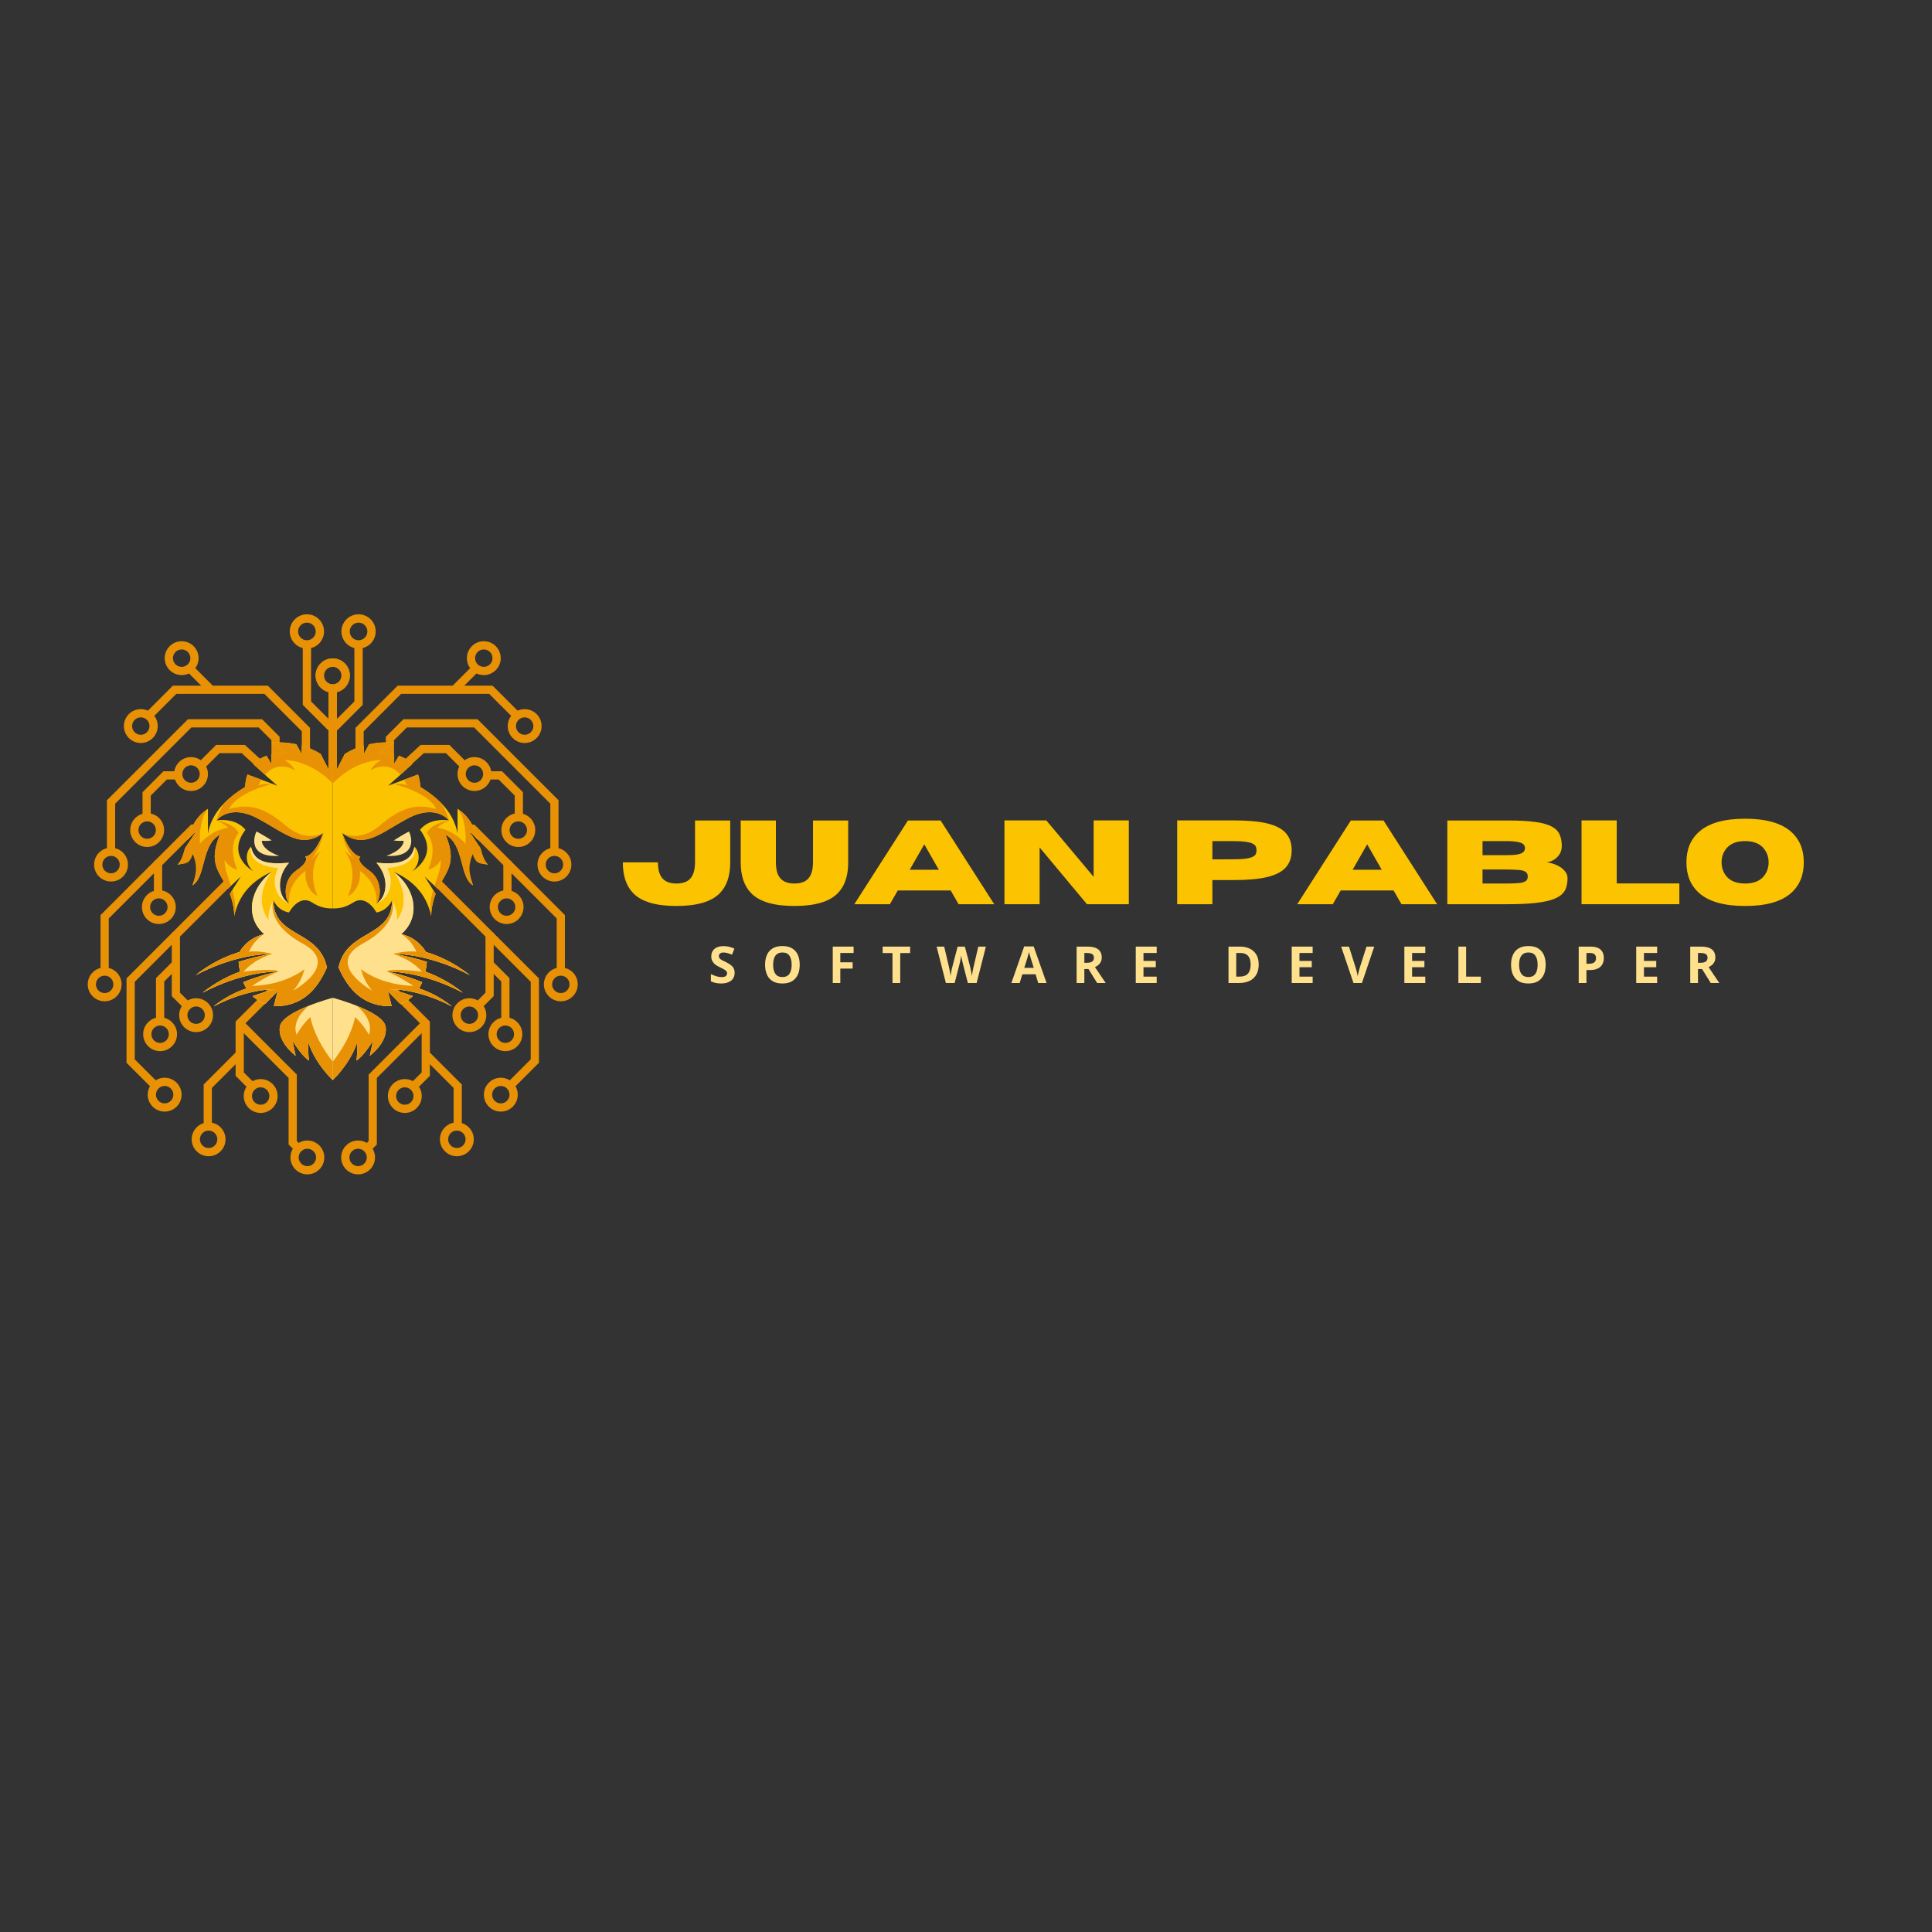 <svg xmlns="http://www.w3.org/2000/svg" xmlns:xlink="http://www.w3.org/1999/xlink" width="500" zoomAndPan="magnify" viewBox="0 0 375 375" height="500" preserveAspectRatio="xMidYMid meet" version="1.0"><rect x="0" y="0" width="375" height="375" fill="#333333" stroke="none"/><defs><g/><clipPath id="6b71d735ec"><path d="M 105 187 L 112.332 187 L 112.332 195 L 105 195 Z M 105 187 " clip-rule="nonzero"/></clipPath></defs><path fill="#e89105" d="M 60.172 147.172 L 58.578 147.172 L 58.578 141.945 L 51.316 134.68 L 34.219 134.68 L 29.113 139.785 L 27.988 138.656 L 33.555 133.086 L 51.977 133.086 L 60.172 141.281 Z M 60.172 147.172 " fill-opacity="1" fill-rule="nonzero"/><path fill="#e89105" d="M 22.352 165.43 L 20.754 165.43 L 20.754 155.328 L 20.988 155.094 L 36.484 139.602 L 50.867 139.602 L 54.281 143.016 L 54.281 149.039 L 52.688 149.039 L 52.688 143.676 L 50.207 141.199 L 37.145 141.199 L 22.352 155.992 Z M 22.352 165.43 " fill-opacity="1" fill-rule="nonzero"/><path fill="#e89105" d="M 52.242 151.09 L 46.918 146.191 L 42.605 146.191 L 39.566 149.227 L 38.438 148.098 L 41.941 144.594 L 47.539 144.594 L 53.32 149.914 Z M 52.242 151.09 " fill-opacity="1" fill-rule="nonzero"/><path fill="#e89105" d="M 31.473 173.574 L 29.875 173.574 L 29.875 167.258 L 37.086 160.047 L 38.91 160.047 L 38.91 161.645 L 37.746 161.645 L 31.473 167.918 Z M 31.473 173.574 " fill-opacity="1" fill-rule="nonzero"/><path fill="#e89105" d="M 29.262 158.625 L 27.664 158.625 L 27.664 153.766 L 31.723 149.703 L 34.598 149.703 L 34.598 151.301 L 32.387 151.301 L 29.262 154.426 Z M 29.262 158.625 " fill-opacity="1" fill-rule="nonzero"/><path fill="#e89105" d="M 21.109 188.859 L 19.516 188.859 L 19.516 177.617 L 30.109 167.02 L 31.238 168.148 L 21.109 178.277 Z M 21.109 188.859 " fill-opacity="1" fill-rule="nonzero"/><path fill="#e89105" d="M 36.34 196.344 L 33.34 193.348 L 33.34 181.129 L 47.055 167.414 L 48.184 168.543 L 34.934 181.793 L 34.934 192.684 L 37.469 195.219 Z M 36.34 196.344 " fill-opacity="1" fill-rule="nonzero"/><path fill="#e89105" d="M 29.719 211.445 L 24.559 206.285 L 24.559 189.91 L 33.574 180.895 L 34.699 182.023 L 26.156 190.57 L 26.156 205.625 L 30.848 210.316 Z M 29.719 211.445 " fill-opacity="1" fill-rule="nonzero"/><path fill="#e89105" d="M 48.555 211.645 L 45.727 208.816 L 45.727 198.281 L 55.301 188.707 L 56.43 189.836 L 47.324 198.945 L 47.324 208.156 L 49.684 210.516 Z M 48.555 211.645 " fill-opacity="1" fill-rule="nonzero"/><path fill="#e89105" d="M 41.125 219.324 L 39.531 219.324 L 39.531 210.504 L 45.961 204.074 L 47.09 205.203 L 41.125 211.168 Z M 41.125 219.324 " fill-opacity="1" fill-rule="nonzero"/><path fill="#e89105" d="M 57.902 223.699 L 57.57 223.699 L 56.016 222.141 L 56.016 209.234 L 45.961 199.176 L 47.09 198.051 L 57.613 208.574 L 57.613 221.48 L 58.469 222.336 L 57.902 222.902 Z M 57.902 223.699 " fill-opacity="1" fill-rule="nonzero"/><path fill="#e89105" d="M 59.66 227.945 C 57.848 227.945 56.375 226.473 56.375 224.66 C 56.375 222.848 57.848 221.371 59.66 221.371 C 61.473 221.371 62.949 222.848 62.949 224.66 C 62.949 226.473 61.473 227.945 59.66 227.945 Z M 59.66 222.969 C 58.73 222.969 57.973 223.727 57.973 224.66 C 57.973 225.59 58.73 226.348 59.66 226.348 C 60.594 226.348 61.352 225.59 61.352 224.66 C 61.352 223.727 60.594 222.969 59.66 222.969 Z M 59.66 222.969 " fill-opacity="1" fill-rule="nonzero"/><path fill="#e89105" d="M 50.594 216.023 C 48.781 216.023 47.309 214.551 47.309 212.738 C 47.309 210.926 48.781 209.449 50.594 209.449 C 52.406 209.449 53.883 210.926 53.883 212.738 C 53.883 214.551 52.406 216.023 50.594 216.023 Z M 50.594 211.047 C 49.664 211.047 48.906 211.805 48.906 212.738 C 48.906 213.668 49.664 214.426 50.594 214.426 C 51.527 214.426 52.285 213.668 52.285 212.738 C 52.285 211.805 51.527 211.047 50.594 211.047 Z M 50.594 211.047 " fill-opacity="1" fill-rule="nonzero"/><path fill="#e89105" d="M 31.961 215.762 C 30.148 215.762 28.672 214.289 28.672 212.477 C 28.672 210.66 30.148 209.188 31.961 209.188 C 33.773 209.188 35.246 210.66 35.246 212.477 C 35.246 214.289 33.773 215.762 31.961 215.762 Z M 31.961 210.785 C 31.027 210.785 30.27 211.543 30.27 212.477 C 30.27 213.406 31.027 214.164 31.961 214.164 C 32.891 214.164 33.648 213.406 33.648 212.477 C 33.648 211.543 32.891 210.785 31.961 210.785 Z M 31.961 210.785 " fill-opacity="1" fill-rule="nonzero"/><path fill="#e89105" d="M 38.062 200.332 C 36.25 200.332 34.777 198.855 34.777 197.043 C 34.777 195.23 36.25 193.758 38.062 193.758 C 39.875 193.758 41.352 195.23 41.352 197.043 C 41.352 198.855 39.875 200.332 38.062 200.332 Z M 38.062 195.355 C 37.133 195.355 36.375 196.113 36.375 197.043 C 36.375 197.977 37.133 198.734 38.062 198.734 C 38.996 198.734 39.754 197.977 39.754 197.043 C 39.754 196.113 38.996 195.355 38.062 195.355 Z M 38.062 195.355 " fill-opacity="1" fill-rule="nonzero"/><path fill="#e89105" d="M 31.074 204.027 C 29.262 204.027 27.789 202.551 27.789 200.738 C 27.789 198.926 29.262 197.453 31.074 197.453 C 32.887 197.453 34.363 198.926 34.363 200.738 C 34.363 202.551 32.887 204.027 31.074 204.027 Z M 31.074 199.051 C 30.145 199.051 29.387 199.809 29.387 200.738 C 29.387 201.672 30.145 202.43 31.074 202.43 C 32.008 202.43 32.766 201.672 32.766 200.738 C 32.766 199.809 32.008 199.051 31.074 199.051 Z M 31.074 199.051 " fill-opacity="1" fill-rule="nonzero"/><path fill="#e89105" d="M 30.832 179.352 C 29.02 179.352 27.547 177.875 27.547 176.062 C 27.547 174.25 29.02 172.777 30.832 172.777 C 32.645 172.777 34.121 174.25 34.121 176.062 C 34.121 177.875 32.645 179.352 30.832 179.352 Z M 30.832 174.371 C 29.898 174.371 29.141 175.133 29.141 176.062 C 29.141 176.996 29.898 177.754 30.832 177.754 C 31.766 177.754 32.523 176.996 32.523 176.062 C 32.523 175.133 31.766 174.371 30.832 174.371 Z M 30.832 174.371 " fill-opacity="1" fill-rule="nonzero"/><path fill="#e89105" d="M 21.551 171.105 C 19.738 171.105 18.266 169.633 18.266 167.82 C 18.266 166.008 19.738 164.531 21.551 164.531 C 23.367 164.531 24.84 166.008 24.84 167.82 C 24.84 169.633 23.367 171.105 21.551 171.105 Z M 21.551 166.129 C 20.621 166.129 19.863 166.887 19.863 167.82 C 19.863 168.75 20.621 169.508 21.551 169.508 C 22.484 169.508 23.242 168.75 23.242 167.82 C 23.246 166.887 22.484 166.129 21.551 166.129 Z M 21.551 166.129 " fill-opacity="1" fill-rule="nonzero"/><path fill="#e89105" d="M 28.566 164.402 C 26.754 164.402 25.277 162.93 25.277 161.113 C 25.277 159.301 26.754 157.828 28.566 157.828 C 30.379 157.828 31.852 159.301 31.852 161.113 C 31.852 162.93 30.379 164.402 28.566 164.402 Z M 28.566 159.426 C 27.633 159.426 26.875 160.184 26.875 161.113 C 26.875 162.047 27.633 162.805 28.566 162.805 C 29.496 162.805 30.258 162.047 30.258 161.113 C 30.258 160.184 29.496 159.426 28.566 159.426 Z M 28.566 159.426 " fill-opacity="1" fill-rule="nonzero"/><path fill="#e89105" d="M 37.074 153.527 C 35.262 153.527 33.789 152.055 33.789 150.242 C 33.789 148.43 35.262 146.953 37.074 146.953 C 38.887 146.953 40.363 148.43 40.363 150.242 C 40.363 152.055 38.887 153.527 37.074 153.527 Z M 37.074 148.551 C 36.145 148.551 35.387 149.309 35.387 150.242 C 35.387 151.172 36.145 151.934 37.074 151.934 C 38.008 151.934 38.766 151.172 38.766 150.242 C 38.766 149.309 38.008 148.551 37.074 148.551 Z M 37.074 148.551 " fill-opacity="1" fill-rule="nonzero"/><path fill="#e89105" d="M 27.332 144.215 C 25.52 144.215 24.043 142.742 24.043 140.93 C 24.043 139.117 25.52 137.641 27.332 137.641 C 29.145 137.641 30.617 139.117 30.617 140.93 C 30.617 142.742 29.141 144.215 27.332 144.215 Z M 27.332 139.238 C 26.398 139.238 25.641 139.996 25.641 140.93 C 25.641 141.859 26.398 142.621 27.332 142.621 C 28.262 142.621 29.02 141.859 29.02 140.93 C 29.02 139.996 28.262 139.238 27.332 139.238 Z M 27.332 139.238 " fill-opacity="1" fill-rule="nonzero"/><path fill="#e89105" d="M 20.312 194.352 C 18.5 194.352 17.027 192.875 17.027 191.062 C 17.027 189.25 18.5 187.777 20.312 187.777 C 22.125 187.777 23.602 189.25 23.602 191.062 C 23.602 192.875 22.125 194.352 20.312 194.352 Z M 20.312 189.375 C 19.383 189.375 18.621 190.133 18.621 191.062 C 18.621 191.996 19.383 192.754 20.312 192.754 C 21.246 192.754 22.004 191.996 22.004 191.062 C 22.004 190.133 21.246 189.375 20.312 189.375 Z M 20.312 189.375 " fill-opacity="1" fill-rule="nonzero"/><path fill="#e89105" d="M 40.492 224.426 C 38.68 224.426 37.203 222.953 37.203 221.141 C 37.203 219.328 38.68 217.852 40.492 217.852 C 42.305 217.852 43.777 219.328 43.777 221.141 C 43.777 222.953 42.305 224.426 40.492 224.426 Z M 40.492 219.449 C 39.559 219.449 38.801 220.207 38.801 221.141 C 38.801 222.07 39.559 222.832 40.492 222.832 C 41.426 222.832 42.184 222.07 42.184 221.141 C 42.184 220.207 41.426 219.449 40.492 219.449 Z M 40.492 219.449 " fill-opacity="1" fill-rule="nonzero"/><path fill="#e89105" d="M 53.336 146.711 L 53.484 144.141 L 57.945 145.754 L 54.758 146.996 Z M 53.336 146.711 " fill-opacity="1" fill-rule="nonzero"/><path fill="#e89105" d="M 31.875 198.957 L 30.277 198.957 L 30.277 189.852 L 33.691 186.438 L 34.816 187.566 L 31.875 190.512 Z M 31.875 198.957 " fill-opacity="1" fill-rule="nonzero"/><path fill="#e89105" d="M 63.781 133.523 L 65.395 133.523 L 65.395 148.25 L 63.781 148.25 Z M 63.781 133.523 " fill-opacity="1" fill-rule="nonzero"/><path fill="#e89105" d="M 64.227 142.277 L 58.766 136.816 L 58.766 124.695 L 60.379 124.695 L 60.379 136.148 L 65.367 141.133 Z M 64.227 142.277 " fill-opacity="1" fill-rule="nonzero"/><path fill="#e89105" d="M 59.574 125.891 C 57.738 125.891 56.246 124.398 56.246 122.562 C 56.246 120.727 57.738 119.234 59.574 119.234 C 61.406 119.234 62.898 120.727 62.898 122.562 C 62.898 124.395 61.406 125.891 59.574 125.891 Z M 59.574 120.852 C 58.629 120.852 57.863 121.621 57.863 122.562 C 57.863 123.508 58.629 124.273 59.574 124.273 C 60.516 124.273 61.285 123.508 61.285 122.562 C 61.285 121.621 60.516 120.852 59.574 120.852 Z M 59.574 120.852 " fill-opacity="1" fill-rule="nonzero"/><path fill="#e89105" d="M 64.59 134.445 C 62.754 134.445 61.262 132.953 61.262 131.121 C 61.262 129.285 62.754 127.793 64.59 127.793 C 66.422 127.793 67.914 129.285 67.914 131.121 C 67.914 132.953 66.422 134.445 64.59 134.445 Z M 64.59 129.41 C 63.645 129.41 62.879 130.176 62.879 131.121 C 62.879 132.062 63.645 132.832 64.59 132.832 C 65.531 132.832 66.297 132.062 66.297 131.121 C 66.297 130.176 65.531 129.41 64.59 129.41 Z M 64.59 129.41 " fill-opacity="1" fill-rule="nonzero"/><path fill="#fcc300" d="M 62.742 161.707 C 60.961 166.383 59.203 166.25 59.203 166.25 C 59.203 166.25 60.305 167.043 57.555 168.934 C 54.805 170.824 55.246 174.344 56.105 175.398 C 53.949 174.078 53.555 170.254 56.105 167.461 C 52.344 167.77 49.398 167.594 48.715 164.363 C 47.703 165.219 47.418 167.613 49.133 169.09 C 49.012 169.02 43.836 166.086 47.641 161.062 C 45.922 158.973 43.164 159.102 42.301 159.199 L 42.266 159.203 C 42.164 159.219 42.094 159.227 42.059 159.234 L 42.043 159.238 L 42.031 159.238 C 42.031 159.238 42.031 159.238 42.035 159.238 C 42.105 159.145 44.617 155.984 49.992 158.844 C 55.445 161.746 58.324 164.867 62.742 161.703 C 62.746 161.703 62.742 161.703 62.742 161.707 Z M 63.77 147.461 L 63.77 149.34 L 62.238 146.348 C 61.102 145.629 59.879 145.09 58.574 144.719 L 58.574 146.387 L 57.523 144.461 C 56.004 144.141 54.383 144.027 52.672 144.102 L 55.605 146.141 C 54.516 146.133 53.531 146.227 52.656 146.43 L 52.656 148.25 L 51.727 146.691 C 50.934 146.969 50.25 147.355 49.68 147.848 C 49.504 148 49.34 148.16 49.184 148.332 L 51.449 150.371 L 53.82 152.504 L 50.742 151.348 L 48.027 150.332 C 47.773 151.043 47.621 151.852 47.566 152.758 C 46.016 153.695 44.668 154.723 43.559 155.848 C 41.879 157.562 40.762 159.516 40.359 161.773 L 40.359 156.992 C 38.543 158.164 37.562 159.73 36.926 161.336 C 36.699 161.906 36.512 162.48 36.352 163.043 L 38.227 161.16 L 35.926 164.605 C 35.559 165.957 35.195 167.121 34.457 167.824 C 35.773 167.648 36.738 166.926 37.43 165.777 C 37.664 165.387 37.867 164.941 38.043 164.453 C 38.797 166.434 38.344 168.836 37.512 171.363 C 37.488 171.438 37.465 171.516 37.438 171.594 C 37.41 171.672 37.383 171.758 37.355 171.844 C 40 170.297 39.031 163.984 42.676 162.031 C 40.355 167.609 42.582 169.156 44.188 172.52 L 44.824 171.93 L 46.738 170.148 L 45.082 172.75 L 44.609 173.496 C 45.055 174.648 45.395 176.023 45.484 177.789 C 46.332 173.742 48.848 170.953 52.758 169.215 C 48.539 172.359 47.387 177.953 51.27 181.312 C 49.316 181.789 47.676 182.863 46.473 184.793 C 43.898 185.57 40.941 186.922 37.98 189.266 C 45.047 185.57 50.742 185.156 52.812 185.145 C 52.848 185.145 52.883 185.145 52.914 185.141 C 50.422 185.504 48.121 186.125 46.312 186.707 C 46.375 187.391 46.469 188.02 46.598 188.605 C 44.324 189.422 41.824 190.695 39.32 192.68 C 46.387 188.984 52.086 188.566 54.152 188.555 C 54.152 188.555 54.141 188.559 54.113 188.562 C 53.957 188.594 53.367 188.711 52.504 188.926 C 52.441 188.941 52.379 188.957 52.312 188.973 C 52.152 189.016 51.98 189.062 51.801 189.109 C 51.734 189.125 51.664 189.145 51.594 189.168 C 50.797 189.387 49.855 189.672 48.855 190.023 C 48.66 190.098 48.461 190.168 48.258 190.242 C 47.918 190.367 47.574 190.504 47.223 190.648 C 47.41 191.086 47.617 191.492 47.852 191.863 C 45.875 192.512 43.652 193.586 41.434 195.344 C 47.004 192.43 51.527 192.027 53.32 192 C 53.359 192 53.391 191.996 53.43 191.992 C 53.43 191.992 51.191 192.555 49.047 193.344 C 49.738 194.004 50.531 194.508 51.406 194.895 L 53.906 192.355 L 53.141 195.305 C 58.426 195.391 61.461 192.324 63.441 187.785 C 61.902 180.367 53.055 182.086 53.051 174.738 C 53.082 174.805 53.891 176.719 56.082 177.113 C 57.293 175.117 58.906 174.098 60.559 175.156 C 62.207 176.211 63.348 176.328 64.582 176.328 L 64.582 152.094 C 64.582 149.73 64.582 148.195 64.582 148.195 C 64.32 147.938 64.047 147.691 63.77 147.461 Z M 63.77 147.461 " fill-opacity="1" fill-rule="nonzero"/><path fill="#ffe18d" d="M 54.191 166.121 C 51.52 166.301 50.238 165.578 49.695 164.629 C 49.043 163.492 49.449 162.027 49.797 161.391 C 50.875 161.941 52.742 163.129 52.742 163.129 C 51.93 163.285 50.832 163.195 50.832 163.195 C 50.832 163.195 50.676 164.234 52.418 165.301 C 52.871 165.578 53.449 165.859 54.191 166.121 Z M 54.191 166.121 " fill-opacity="1" fill-rule="nonzero"/><path fill="#ffe18d" d="M 64.586 193.668 L 64.586 209.645 C 64.586 209.645 61.344 206.695 59.883 202.461 C 59.672 203.117 59.973 205.859 59.973 205.859 C 59.973 205.859 58.719 205.176 56.781 202.043 L 57.395 204.938 C 57.395 204.938 53.859 202.344 54.309 199.305 C 54.539 197.727 57.293 196.27 59.891 195.234 C 62.305 194.266 64.586 193.668 64.586 193.668 Z M 64.586 193.668 " fill-opacity="1" fill-rule="nonzero"/><path fill="#ffffff" d="M 42.059 159.234 C 42.094 159.227 42.164 159.215 42.27 159.203 Z M 42.059 159.234 " fill-opacity="1" fill-rule="nonzero"/><path fill="#e89105" d="M 62.734 161.707 C 58.32 164.863 55.441 161.742 49.992 158.84 C 44.617 155.98 42.105 159.141 42.035 159.234 C 42.051 159.16 42.508 157.426 43.559 155.848 C 44.668 154.723 46.02 153.695 47.566 152.758 C 47.625 151.852 47.777 151.043 48.027 150.332 L 50.742 151.348 C 50.535 151.684 50.336 152.059 50.145 152.48 C 51.336 151.91 52.574 152.215 52.574 152.215 C 52.574 152.215 45.953 153.805 44.5 157.027 C 48.781 155.789 51.734 157.07 55.574 160.336 C 59.285 163.492 62.523 161.82 62.734 161.707 Z M 62.734 161.707 " fill-opacity="1" fill-rule="nonzero"/><path fill="#e89105" d="M 64.586 148.195 C 64.586 148.195 64.586 149.73 64.586 152.094 C 63.543 150.965 60.152 147.75 55.176 147.496 C 56.809 148.422 57.25 149.527 57.25 149.527 C 57.25 149.527 54.352 147.555 51.82 149.98 C 51.695 150.098 51.574 150.227 51.453 150.367 L 49.188 148.332 C 49.34 148.16 49.508 147.996 49.684 147.848 C 50.254 147.352 50.938 146.969 51.73 146.691 L 52.66 148.25 L 52.66 146.426 C 53.535 146.227 54.52 146.129 55.609 146.137 L 52.676 144.102 C 54.387 144.023 56.004 144.137 57.527 144.461 L 58.574 146.387 L 58.574 144.719 C 59.879 145.09 61.105 145.629 62.242 146.344 L 63.773 149.336 L 63.773 147.457 C 64.047 147.691 64.32 147.938 64.586 148.195 Z M 64.586 148.195 " fill-opacity="1" fill-rule="nonzero"/><path fill="#e89105" d="M 43.598 166.895 C 43.543 168.512 44.234 170.152 44.824 171.93 L 44.188 172.52 C 42.582 169.156 40.355 167.609 42.68 162.027 C 39.031 163.984 40 170.293 37.355 171.844 C 37.383 171.758 37.414 171.672 37.441 171.59 C 37.465 171.512 37.488 171.438 37.516 171.363 C 38.273 168.984 38.184 167.754 37.43 165.777 C 36.746 167.695 36.227 167.59 34.457 167.82 C 35.195 167.121 35.559 165.953 35.926 164.605 L 38.23 161.16 L 36.352 163.043 C 36.516 162.48 36.699 161.902 36.93 161.332 C 37.566 159.73 38.547 158.16 40.359 156.992 C 39.484 157.961 39.086 159.484 38.91 160.844 C 38.711 162.418 38.809 163.77 38.809 163.77 C 38.809 163.77 40.988 161.094 44.277 160.672 C 43.578 159.875 42.113 159.266 42.039 159.234 C 42.203 159.262 45.367 159.777 46.305 161.656 C 43.961 164.602 46.07 168.77 46.07 168.77 C 46.07 168.77 44.586 168.645 43.598 166.895 Z M 43.598 166.895 " fill-opacity="1" fill-rule="nonzero"/><path fill="#e89105" d="M 45.086 172.75 C 45.547 174.293 45.848 175.945 45.488 177.789 C 45.398 176.02 45.059 174.648 44.613 173.496 Z M 45.086 172.75 " fill-opacity="1" fill-rule="nonzero"/><path fill="#ffe18d" d="M 63.445 187.781 C 61.465 192.32 58.43 195.387 53.145 195.301 L 53.91 192.352 L 51.41 194.891 C 50.535 194.504 49.742 194 49.051 193.34 C 51.195 192.555 53.434 191.992 53.434 191.992 C 53.398 191.992 53.363 191.996 53.324 191.996 C 51.531 192.027 47.008 192.43 41.438 195.344 C 43.656 193.582 45.879 192.508 47.855 191.859 C 47.625 191.488 47.414 191.082 47.227 190.645 C 47.578 190.5 47.922 190.363 48.262 190.238 C 48.465 190.164 48.664 190.094 48.859 190.023 C 49.863 189.668 50.801 189.383 51.598 189.164 C 51.668 189.145 51.738 189.125 51.805 189.105 C 51.984 189.059 52.156 189.012 52.316 188.973 C 52.383 188.953 52.449 188.938 52.508 188.922 C 53.371 188.707 53.961 188.59 54.117 188.562 C 54.129 188.559 54.141 188.559 54.145 188.559 C 54.148 188.559 54.152 188.555 54.156 188.555 C 52.09 188.566 46.391 188.98 39.324 192.676 C 41.828 190.691 44.332 189.418 46.602 188.602 C 46.477 188.02 46.379 187.387 46.316 186.707 C 48.125 186.121 50.43 185.504 52.922 185.141 C 52.887 185.141 52.852 185.145 52.816 185.145 C 50.746 185.156 45.051 185.57 37.984 189.266 C 40.945 186.922 43.902 185.566 46.477 184.789 C 47.68 182.863 49.324 181.789 51.273 181.309 C 47.391 177.953 48.547 172.359 52.762 169.215 C 52.68 169.316 48.926 174.031 52.094 178.57 C 52.016 176.336 53.027 174.781 53.059 174.734 C 53.059 182.082 61.906 180.367 63.445 187.781 Z M 63.445 187.781 " fill-opacity="1" fill-rule="nonzero"/><path fill="#ffe18d" d="M 56.105 175.398 C 52.809 173.965 52.926 170.293 54.008 168.512 C 47.531 167.879 48.719 164.363 48.719 164.363 C 49.398 167.594 52.344 167.77 56.105 167.461 C 53.555 170.254 53.949 174.078 56.105 175.398 Z M 56.105 175.398 " fill-opacity="1" fill-rule="nonzero"/><path fill="#e89105" d="M 62.293 165.18 C 59.305 169.016 61.582 173.816 61.625 173.91 C 60.133 173.242 59.023 171.148 59.34 169.02 C 55.5 171.688 56.105 175.398 56.105 175.398 C 55.246 174.34 54.809 170.824 57.555 168.934 C 60.305 167.043 59.207 166.25 59.207 166.25 C 59.207 166.25 60.961 166.383 62.742 161.707 C 62.332 164.352 60.516 166.766 60.516 166.766 C 60.516 166.766 61.5 165.688 62.293 165.18 Z M 62.293 165.18 " fill-opacity="1" fill-rule="nonzero"/><path fill="#e89105" d="M 39.32 192.676 C 41.824 190.691 44.324 189.418 46.598 188.602 C 46.473 188.02 46.375 187.387 46.316 186.707 C 48.121 186.121 50.426 185.5 52.918 185.137 C 49.027 186.305 47.273 188.613 47.273 188.613 C 47.273 188.613 52.703 187.828 54.152 188.551 C 52.086 188.566 46.391 188.98 39.32 192.676 Z M 39.32 192.676 " fill-opacity="1" fill-rule="nonzero"/><path fill="#e89105" d="M 52.918 185.137 C 52.883 185.141 52.848 185.141 52.816 185.145 C 50.746 185.156 45.051 185.57 37.98 189.266 C 40.941 186.922 43.898 185.566 46.473 184.789 C 47.676 182.863 49.32 181.789 51.27 181.309 C 51.27 181.309 49.387 182.312 48.348 184.719 C 50.301 184.469 52.918 185.137 52.918 185.137 Z M 52.918 185.137 " fill-opacity="1" fill-rule="nonzero"/><path fill="#e89105" d="M 63.445 187.781 C 61.465 192.32 58.43 195.387 53.145 195.301 L 53.91 192.352 L 51.41 194.891 C 50.535 194.504 49.742 194 49.051 193.34 C 51.195 192.555 53.434 191.992 53.434 191.992 C 53.398 191.992 53.363 191.996 53.324 191.996 C 51.531 192.027 47.008 192.43 41.438 195.344 C 43.656 193.582 45.879 192.508 47.855 191.859 C 47.625 191.488 47.414 191.082 47.227 190.645 C 47.578 190.5 47.922 190.363 48.262 190.238 C 48.465 190.164 48.664 190.094 48.859 190.023 C 49.863 189.668 50.801 189.383 51.598 189.164 C 51.668 189.145 51.738 189.125 51.805 189.105 C 51.984 189.059 52.156 189.012 52.316 188.973 C 52.383 188.953 52.449 188.938 52.508 188.922 C 53.371 188.707 53.961 188.59 54.117 188.562 C 54.129 188.559 54.141 188.559 54.145 188.559 C 52.441 189.082 48.934 191.352 48.934 191.352 C 48.934 191.352 54.695 191.434 59.102 188.121 C 58.383 190.863 56.934 192.234 56.859 192.305 C 57.062 192.195 66.18 187.203 58.801 183.184 C 51.41 179.16 53.027 174.82 53.059 174.734 C 53.059 182.082 61.906 180.367 63.445 187.781 Z M 63.445 187.781 " fill-opacity="1" fill-rule="nonzero"/><path fill="#e89105" d="M 64.586 206.078 L 64.586 209.645 C 64.586 209.645 61.344 206.691 59.883 202.457 C 59.672 203.113 59.973 205.859 59.973 205.859 C 59.973 205.859 58.719 205.172 56.781 202.043 L 57.395 204.934 C 57.395 204.934 53.859 202.344 54.309 199.301 C 54.539 197.727 57.293 196.27 59.891 195.234 C 58.309 196.598 56.781 198.598 57.566 200.848 C 57.566 200.848 58.438 199.102 60.238 197.406 C 60.938 200.73 62.762 203.742 64.586 206.078 Z M 64.586 206.078 " fill-opacity="1" fill-rule="nonzero"/><path fill="#e89105" d="M 35.902 129.941 L 37.027 128.812 L 41.363 133.145 L 40.234 134.273 Z M 35.902 129.941 " fill-opacity="1" fill-rule="nonzero"/><path fill="#e89105" d="M 35.262 131.035 C 33.449 131.035 31.973 129.559 31.973 127.746 C 31.973 125.934 33.449 124.461 35.262 124.461 C 37.074 124.461 38.547 125.934 38.547 127.746 C 38.547 129.559 37.074 131.035 35.262 131.035 Z M 35.262 126.059 C 34.328 126.059 33.57 126.816 33.57 127.746 C 33.57 128.68 34.328 129.438 35.262 129.438 C 36.191 129.438 36.953 128.68 36.953 127.746 C 36.953 126.816 36.191 126.059 35.262 126.059 Z M 35.262 126.059 " fill-opacity="1" fill-rule="nonzero"/><path fill="#e89105" d="M 68.996 147.172 L 70.59 147.172 L 70.59 141.945 L 77.852 134.68 L 94.949 134.68 L 100.055 139.785 L 101.18 138.656 L 95.609 133.086 L 77.191 133.086 L 68.996 141.281 Z M 68.996 147.172 " fill-opacity="1" fill-rule="nonzero"/><path fill="#e89105" d="M 106.816 165.43 L 108.414 165.43 L 108.414 155.328 L 108.18 155.094 L 92.684 139.602 L 78.301 139.602 L 74.887 143.016 L 74.887 149.039 L 76.48 149.039 L 76.48 143.676 L 78.961 141.199 L 92.023 141.199 L 106.816 155.992 Z M 106.816 165.43 " fill-opacity="1" fill-rule="nonzero"/><path fill="#e89105" d="M 76.926 151.09 L 82.25 146.191 L 86.562 146.191 L 89.602 149.227 L 90.73 148.098 L 87.227 144.594 L 81.629 144.594 L 75.848 149.914 Z M 76.926 151.09 " fill-opacity="1" fill-rule="nonzero"/><path fill="#e89105" d="M 97.695 173.574 L 99.289 173.574 L 99.289 167.258 L 92.082 160.047 L 90.258 160.047 L 90.258 161.645 L 91.422 161.645 L 97.695 167.918 Z M 97.695 173.574 " fill-opacity="1" fill-rule="nonzero"/><path fill="#e89105" d="M 99.906 158.625 L 101.504 158.625 L 101.504 153.766 L 97.445 149.703 L 94.57 149.703 L 94.57 151.301 L 96.781 151.301 L 99.906 154.426 Z M 99.906 158.625 " fill-opacity="1" fill-rule="nonzero"/><path fill="#e89105" d="M 108.059 188.859 L 109.652 188.859 L 109.652 177.617 L 99.059 167.02 L 97.93 168.148 L 108.059 178.277 Z M 108.059 188.859 " fill-opacity="1" fill-rule="nonzero"/><path fill="#e89105" d="M 92.828 196.344 L 95.828 193.348 L 95.828 181.129 L 82.113 167.414 L 80.984 168.543 L 94.234 181.793 L 94.234 192.684 L 91.699 195.219 Z M 92.828 196.344 " fill-opacity="1" fill-rule="nonzero"/><path fill="#e89105" d="M 99.449 211.445 L 104.609 206.285 L 104.609 189.91 L 95.594 180.895 L 94.465 182.023 L 103.012 190.57 L 103.012 205.625 L 98.32 210.316 Z M 99.449 211.445 " fill-opacity="1" fill-rule="nonzero"/><path fill="#e89105" d="M 80.613 211.645 L 83.441 208.816 L 83.441 198.281 L 73.867 188.707 L 72.738 189.836 L 81.844 198.945 L 81.844 208.156 L 79.484 210.516 Z M 80.613 211.645 " fill-opacity="1" fill-rule="nonzero"/><path fill="#e89105" d="M 88.043 219.324 L 89.637 219.324 L 89.637 210.504 L 83.207 204.074 L 82.078 205.203 L 88.043 211.168 Z M 88.043 219.324 " fill-opacity="1" fill-rule="nonzero"/><path fill="#e89105" d="M 71.266 223.699 L 71.598 223.699 L 73.148 222.141 L 73.148 209.234 L 83.207 199.176 L 82.078 198.051 L 71.555 208.574 L 71.555 221.48 L 70.699 222.336 L 71.266 222.902 Z M 71.266 223.699 " fill-opacity="1" fill-rule="nonzero"/><path fill="#e89105" d="M 66.219 224.66 C 66.219 222.848 67.691 221.371 69.504 221.371 C 71.316 221.371 72.793 222.848 72.793 224.66 C 72.793 226.473 71.316 227.945 69.504 227.945 C 67.691 227.945 66.219 226.473 66.219 224.66 Z M 67.816 224.66 C 67.816 225.59 68.574 226.348 69.504 226.348 C 70.438 226.348 71.195 225.59 71.195 224.66 C 71.195 223.727 70.438 222.969 69.504 222.969 C 68.574 222.969 67.816 223.727 67.816 224.66 Z M 67.816 224.66 " fill-opacity="1" fill-rule="nonzero"/><path fill="#e89105" d="M 75.285 212.738 C 75.285 210.926 76.762 209.449 78.574 209.449 C 80.387 209.449 81.859 210.926 81.859 212.738 C 81.859 214.551 80.387 216.023 78.574 216.023 C 76.762 216.023 75.285 214.551 75.285 212.738 Z M 76.883 212.738 C 76.883 213.668 77.641 214.426 78.57 214.426 C 79.504 214.426 80.262 213.668 80.262 212.738 C 80.262 211.805 79.504 211.047 78.57 211.047 C 77.641 211.047 76.883 211.805 76.883 212.738 Z M 76.883 212.738 " fill-opacity="1" fill-rule="nonzero"/><path fill="#e89105" d="M 93.922 212.477 C 93.922 210.664 95.395 209.188 97.207 209.188 C 99.02 209.188 100.496 210.664 100.496 212.477 C 100.496 214.289 99.02 215.762 97.207 215.762 C 95.395 215.762 93.922 214.289 93.922 212.477 Z M 95.52 212.477 C 95.52 213.406 96.277 214.168 97.207 214.168 C 98.141 214.168 98.898 213.406 98.898 212.477 C 98.898 211.543 98.141 210.785 97.207 210.785 C 96.277 210.785 95.52 211.543 95.52 212.477 Z M 95.52 212.477 " fill-opacity="1" fill-rule="nonzero"/><path fill="#e89105" d="M 87.816 197.043 C 87.816 195.23 89.293 193.758 91.105 193.758 C 92.918 193.758 94.391 195.23 94.391 197.043 C 94.391 198.855 92.918 200.332 91.105 200.332 C 89.293 200.332 87.816 198.855 87.816 197.043 Z M 89.414 197.043 C 89.414 197.977 90.172 198.734 91.105 198.734 C 92.035 198.734 92.793 197.977 92.793 197.043 C 92.793 196.113 92.035 195.355 91.105 195.355 C 90.172 195.355 89.414 196.113 89.414 197.043 Z M 89.414 197.043 " fill-opacity="1" fill-rule="nonzero"/><path fill="#e89105" d="M 94.805 200.738 C 94.805 198.926 96.277 197.453 98.094 197.453 C 99.906 197.453 101.379 198.926 101.379 200.738 C 101.379 202.551 99.906 204.027 98.094 204.027 C 96.277 204.027 94.805 202.551 94.805 200.738 Z M 96.398 200.738 C 96.398 201.672 97.16 202.43 98.09 202.43 C 99.023 202.43 99.781 201.672 99.781 200.738 C 99.781 199.809 99.023 199.051 98.09 199.051 C 97.16 199.051 96.398 199.809 96.398 200.738 Z M 96.398 200.738 " fill-opacity="1" fill-rule="nonzero"/><path fill="#e89105" d="M 95.047 176.062 C 95.047 174.25 96.523 172.777 98.336 172.777 C 100.148 172.777 101.621 174.25 101.621 176.062 C 101.621 177.875 100.148 179.352 98.336 179.352 C 96.523 179.352 95.047 177.875 95.047 176.062 Z M 96.645 176.062 C 96.645 176.996 97.402 177.754 98.336 177.754 C 99.266 177.754 100.027 176.996 100.027 176.062 C 100.027 175.133 99.266 174.371 98.336 174.371 C 97.402 174.371 96.645 175.133 96.645 176.062 Z M 96.645 176.062 " fill-opacity="1" fill-rule="nonzero"/><path fill="#e89105" d="M 104.328 167.82 C 104.328 166.008 105.801 164.535 107.613 164.535 C 109.426 164.535 110.902 166.008 110.902 167.82 C 110.902 169.633 109.426 171.109 107.613 171.109 C 105.801 171.109 104.328 169.633 104.328 167.82 Z M 105.922 167.82 C 105.922 168.754 106.68 169.512 107.613 169.512 C 108.547 169.512 109.305 168.754 109.305 167.82 C 109.305 166.891 108.547 166.129 107.613 166.129 C 106.68 166.129 105.922 166.887 105.922 167.82 Z M 105.922 167.82 " fill-opacity="1" fill-rule="nonzero"/><path fill="#e89105" d="M 97.316 161.113 C 97.316 159.301 98.789 157.828 100.602 157.828 C 102.414 157.828 103.891 159.301 103.891 161.113 C 103.891 162.93 102.414 164.402 100.602 164.402 C 98.789 164.402 97.316 162.93 97.316 161.113 Z M 98.91 161.113 C 98.91 162.047 99.668 162.805 100.602 162.805 C 101.535 162.805 102.293 162.047 102.293 161.113 C 102.293 160.184 101.535 159.426 100.602 159.426 C 99.668 159.426 98.91 160.184 98.91 161.113 Z M 98.91 161.113 " fill-opacity="1" fill-rule="nonzero"/><path fill="#e89105" d="M 88.805 150.242 C 88.805 148.43 90.281 146.953 92.094 146.953 C 93.906 146.953 95.379 148.43 95.379 150.242 C 95.379 152.055 93.906 153.527 92.094 153.527 C 90.281 153.527 88.805 152.055 88.805 150.242 Z M 90.402 150.242 C 90.402 151.172 91.16 151.934 92.09 151.934 C 93.023 151.934 93.781 151.172 93.781 150.242 C 93.781 149.309 93.023 148.551 92.09 148.551 C 91.16 148.551 90.402 149.309 90.402 150.242 Z M 90.402 150.242 " fill-opacity="1" fill-rule="nonzero"/><path fill="#e89105" d="M 98.551 140.93 C 98.551 139.117 100.027 137.645 101.84 137.645 C 103.652 137.645 105.125 139.117 105.125 140.93 C 105.125 142.742 103.652 144.219 101.84 144.219 C 100.027 144.215 98.551 142.742 98.551 140.93 Z M 100.148 140.93 C 100.148 141.863 100.906 142.621 101.836 142.621 C 102.77 142.621 103.527 141.863 103.527 140.93 C 103.527 140 102.77 139.238 101.836 139.238 C 100.906 139.238 100.148 139.996 100.148 140.93 Z M 100.148 140.93 " fill-opacity="1" fill-rule="nonzero"/><g clip-path="url(#6b71d735ec)"><path fill="#e89105" d="M 105.566 191.062 C 105.566 189.25 107.043 187.777 108.855 187.777 C 110.668 187.777 112.141 189.25 112.141 191.062 C 112.141 192.875 110.668 194.352 108.855 194.352 C 107.043 194.352 105.566 192.875 105.566 191.062 Z M 107.164 191.062 C 107.164 191.996 107.922 192.754 108.855 192.754 C 109.785 192.754 110.543 191.996 110.543 191.062 C 110.543 190.133 109.785 189.375 108.855 189.375 C 107.922 189.375 107.164 190.133 107.164 191.062 Z M 107.164 191.062 " fill-opacity="1" fill-rule="nonzero"/></g><path fill="#e89105" d="M 85.387 221.141 C 85.387 219.328 86.863 217.852 88.676 217.852 C 90.488 217.852 91.961 219.328 91.961 221.141 C 91.961 222.953 90.488 224.426 88.676 224.426 C 86.863 224.426 85.387 222.953 85.387 221.141 Z M 86.984 221.141 C 86.984 222.07 87.742 222.832 88.676 222.832 C 89.605 222.832 90.367 222.07 90.367 221.141 C 90.367 220.207 89.605 219.449 88.676 219.449 C 87.742 219.449 86.984 220.207 86.984 221.141 Z M 86.984 221.141 " fill-opacity="1" fill-rule="nonzero"/><path fill="#e89105" d="M 75.832 146.711 L 75.684 144.141 L 71.219 145.754 L 74.41 146.996 Z M 75.832 146.711 " fill-opacity="1" fill-rule="nonzero"/><path fill="#e89105" d="M 97.293 198.957 L 98.891 198.957 L 98.891 189.852 L 95.477 186.438 L 94.352 187.566 L 97.293 190.512 Z M 97.293 198.957 " fill-opacity="1" fill-rule="nonzero"/><path fill="#e89105" d="M 63.77 133.523 L 65.387 133.523 L 65.387 148.25 L 63.77 148.25 Z M 63.77 133.523 " fill-opacity="1" fill-rule="nonzero"/><path fill="#e89105" d="M 64.941 142.277 L 70.402 136.816 L 70.402 124.695 L 68.785 124.695 L 68.785 136.148 L 63.801 141.133 Z M 64.941 142.277 " fill-opacity="1" fill-rule="nonzero"/><path fill="#e89105" d="M 66.27 122.562 C 66.27 120.727 67.762 119.234 69.594 119.234 C 71.43 119.234 72.922 120.727 72.922 122.562 C 72.922 124.398 71.43 125.891 69.594 125.891 C 67.762 125.891 66.27 124.395 66.27 122.562 Z M 67.883 122.562 C 67.883 123.508 68.652 124.273 69.594 124.273 C 70.539 124.273 71.305 123.508 71.305 122.562 C 71.305 121.621 70.539 120.852 69.594 120.852 C 68.652 120.852 67.883 121.621 67.883 122.562 Z M 67.883 122.562 " fill-opacity="1" fill-rule="nonzero"/><path fill="#e89105" d="M 61.254 131.121 C 61.254 129.285 62.746 127.793 64.578 127.793 C 66.414 127.793 67.906 129.285 67.906 131.121 C 67.906 132.953 66.414 134.445 64.578 134.445 C 62.746 134.445 61.254 132.953 61.254 131.121 Z M 62.867 131.121 C 62.867 132.062 63.637 132.832 64.578 132.832 C 65.523 132.832 66.289 132.062 66.289 131.121 C 66.289 130.176 65.523 129.41 64.578 129.41 C 63.637 129.41 62.867 130.176 62.867 131.121 Z M 62.867 131.121 " fill-opacity="1" fill-rule="nonzero"/><path fill="#fcc300" d="M 66.422 161.703 C 66.426 161.703 66.426 161.703 66.426 161.703 C 70.84 164.867 73.723 161.742 79.172 158.844 C 84.547 155.984 87.059 159.145 87.133 159.238 L 87.125 159.238 L 87.121 159.234 L 87.109 159.234 C 87.074 159.227 87 159.215 86.898 159.203 L 86.863 159.199 C 86 159.102 83.242 158.969 81.523 161.062 C 85.328 166.082 80.152 169.02 80.035 169.086 C 81.746 167.613 81.461 165.219 80.449 164.359 C 79.77 167.59 76.82 167.77 73.062 167.461 C 75.613 170.25 75.215 174.078 73.062 175.398 C 73.918 174.34 74.359 170.824 71.609 168.934 C 68.859 167.043 69.961 166.25 69.961 166.25 C 69.961 166.25 68.203 166.383 66.426 161.707 C 66.426 161.703 66.426 161.703 66.422 161.703 C 66.426 161.703 66.422 161.703 66.422 161.703 Z M 64.582 148.195 C 64.582 148.195 64.582 149.73 64.582 152.094 L 64.582 176.324 C 65.816 176.324 66.957 176.207 68.605 175.152 C 70.258 174.098 71.871 175.117 73.082 177.113 C 75.273 176.715 76.086 174.801 76.113 174.734 C 76.109 182.082 67.262 180.367 65.723 187.781 C 67.707 192.32 70.738 195.387 76.023 195.301 L 75.258 192.352 L 77.758 194.891 C 78.633 194.504 79.43 194 80.121 193.34 C 77.973 192.555 75.734 191.992 75.734 191.992 C 75.773 191.992 75.809 191.996 75.844 191.996 C 77.637 192.027 82.16 192.43 87.73 195.344 C 85.512 193.582 83.289 192.508 81.312 191.859 C 81.543 191.488 81.754 191.082 81.941 190.645 C 81.594 190.5 81.246 190.363 80.906 190.238 C 80.707 190.164 80.504 190.094 80.309 190.023 C 79.309 189.668 78.371 189.383 77.57 189.164 C 77.5 189.145 77.434 189.125 77.363 189.105 C 77.184 189.059 77.012 189.012 76.852 188.973 C 76.785 188.953 76.723 188.938 76.66 188.922 C 75.797 188.707 75.211 188.59 75.055 188.562 C 75.027 188.559 75.012 188.551 75.012 188.551 C 77.082 188.566 82.777 188.98 89.844 192.676 C 87.34 190.691 84.84 189.418 82.566 188.602 C 82.691 188.016 82.789 187.387 82.852 186.707 C 81.047 186.121 78.738 185.5 76.25 185.137 C 76.281 185.141 76.316 185.141 76.352 185.145 C 78.422 185.156 84.117 185.57 91.184 189.262 C 88.227 186.918 85.266 185.566 82.691 184.789 C 81.488 182.863 79.848 181.785 77.895 181.309 C 81.777 177.953 80.625 172.355 76.406 169.211 C 80.316 170.949 82.832 173.738 83.68 177.785 C 83.77 176.02 84.109 174.645 84.555 173.492 L 84.082 172.746 L 82.43 170.145 L 84.977 172.52 C 86.582 169.156 88.809 167.609 86.488 162.027 C 90.133 163.98 89.164 170.293 91.812 171.84 C 91.781 171.754 91.754 171.672 91.727 171.59 C 91.699 171.512 91.676 171.438 91.652 171.363 C 90.82 168.832 90.367 166.43 91.121 164.453 C 91.297 164.938 91.5 165.383 91.738 165.773 C 92.426 166.926 93.391 167.648 94.707 167.82 C 93.969 167.117 93.605 165.953 93.238 164.602 L 90.938 161.156 L 92.812 163.043 C 92.652 162.477 92.469 161.902 92.238 161.332 C 91.602 159.727 90.621 158.16 88.809 156.992 L 88.809 161.77 C 88.402 159.516 87.285 157.562 85.605 155.848 C 84.496 154.719 83.148 153.695 81.598 152.754 C 81.543 151.852 81.391 151.043 81.141 150.328 L 78.422 151.348 L 75.344 152.5 L 77.715 150.367 L 79.98 148.328 C 79.828 148.156 79.66 147.996 79.484 147.844 C 78.914 147.352 78.23 146.969 77.438 146.688 L 76.508 148.246 L 76.508 146.426 C 75.633 146.223 74.648 146.129 73.559 146.137 L 76.492 144.098 C 74.781 144.023 73.16 144.137 71.641 144.457 L 70.594 146.383 L 70.594 144.719 C 69.285 145.09 68.062 145.625 66.926 146.344 L 65.395 149.336 L 65.395 147.457 C 65.117 147.691 64.848 147.938 64.582 148.195 Z M 64.582 148.195 " fill-opacity="1" fill-rule="nonzero"/><path fill="#ffe18d" d="M 74.977 166.121 C 77.645 166.301 78.93 165.578 79.473 164.629 C 80.125 163.492 79.719 162.027 79.371 161.391 C 78.293 161.941 76.426 163.129 76.426 163.129 C 77.238 163.285 78.336 163.195 78.336 163.195 C 78.336 163.195 78.492 164.234 76.746 165.301 C 76.297 165.578 75.719 165.859 74.977 166.121 Z M 74.977 166.121 " fill-opacity="1" fill-rule="nonzero"/><path fill="#ffe18d" d="M 64.582 193.668 L 64.582 209.645 C 64.582 209.645 67.824 206.695 69.285 202.461 C 69.492 203.117 69.195 205.859 69.195 205.859 C 69.195 205.859 70.449 205.176 72.387 202.043 L 71.773 204.938 C 71.773 204.938 75.309 202.344 74.859 199.305 C 74.629 197.727 71.875 196.27 69.277 195.234 C 66.863 194.266 64.582 193.668 64.582 193.668 Z M 64.582 193.668 " fill-opacity="1" fill-rule="nonzero"/><path fill="#ffffff" d="M 87.109 159.234 C 87.074 159.227 87.004 159.215 86.898 159.203 Z M 87.109 159.234 " fill-opacity="1" fill-rule="nonzero"/><path fill="#e89105" d="M 66.434 161.707 C 70.848 164.863 73.727 161.742 79.176 158.84 C 84.551 155.98 87.062 159.141 87.133 159.234 C 87.113 159.16 86.66 157.426 85.605 155.848 C 84.5 154.723 83.148 153.695 81.598 152.758 C 81.543 151.852 81.391 151.043 81.141 150.332 L 78.426 151.348 C 78.633 151.684 78.832 152.059 79.02 152.48 C 77.828 151.91 76.594 152.215 76.594 152.215 C 76.594 152.215 83.215 153.805 84.668 157.027 C 80.387 155.789 77.434 157.07 73.594 160.336 C 69.883 163.492 66.645 161.82 66.434 161.707 Z M 66.434 161.707 " fill-opacity="1" fill-rule="nonzero"/><path fill="#e89105" d="M 64.582 148.195 C 64.582 148.195 64.582 149.73 64.582 152.094 C 65.625 150.965 69.016 147.75 73.992 147.496 C 72.359 148.422 71.918 149.527 71.918 149.527 C 71.918 149.527 74.816 147.555 77.348 149.98 C 77.473 150.098 77.594 150.227 77.715 150.367 L 79.98 148.332 C 79.828 148.16 79.66 147.996 79.484 147.848 C 78.914 147.352 78.23 146.969 77.438 146.691 L 76.508 148.25 L 76.508 146.426 C 75.633 146.227 74.648 146.129 73.559 146.137 L 76.492 144.102 C 74.781 144.023 73.16 144.137 71.641 144.461 L 70.594 146.387 L 70.594 144.719 C 69.285 145.09 68.062 145.629 66.926 146.344 L 65.395 149.336 L 65.395 147.457 C 65.117 147.691 64.848 147.938 64.582 148.195 Z M 64.582 148.195 " fill-opacity="1" fill-rule="nonzero"/><path fill="#e89105" d="M 85.57 166.895 C 85.625 168.512 84.934 170.152 84.344 171.93 L 84.98 172.52 C 86.586 169.156 88.812 167.609 86.488 162.027 C 90.137 163.984 89.168 170.293 91.812 171.844 C 91.781 171.758 91.754 171.672 91.727 171.59 C 91.703 171.512 91.68 171.438 91.652 171.363 C 90.895 168.984 90.984 167.754 91.738 165.777 C 92.422 167.695 92.941 167.59 94.711 167.82 C 93.973 167.121 93.609 165.953 93.238 164.605 L 90.938 161.16 L 92.812 163.043 C 92.652 162.48 92.469 161.902 92.238 161.332 C 91.602 159.73 90.621 158.16 88.809 156.992 C 89.684 157.961 90.082 159.484 90.258 160.844 C 90.457 162.418 90.359 163.77 90.359 163.77 C 90.359 163.77 88.18 161.094 84.891 160.672 C 85.59 159.875 87.055 159.266 87.129 159.234 C 87.129 159.234 87.129 159.234 87.125 159.234 C 86.965 159.262 83.801 159.777 82.859 161.656 C 85.207 164.602 83.098 168.77 83.098 168.77 C 83.098 168.77 84.582 168.645 85.57 166.895 Z M 85.57 166.895 " fill-opacity="1" fill-rule="nonzero"/><path fill="#e89105" d="M 84.082 172.75 C 83.621 174.293 83.32 175.945 83.68 177.789 C 83.77 176.02 84.109 174.648 84.555 173.496 Z M 84.082 172.75 " fill-opacity="1" fill-rule="nonzero"/><path fill="#ffe18d" d="M 65.723 187.781 C 67.703 192.32 70.738 195.387 76.02 195.301 L 75.258 192.352 L 77.754 194.891 C 78.629 194.504 79.426 194 80.117 193.34 C 77.973 192.555 75.734 191.992 75.734 191.992 C 75.77 191.992 75.805 191.996 75.844 191.996 C 77.637 192.027 82.156 192.43 87.73 195.344 C 85.508 193.582 83.285 192.508 81.312 191.859 C 81.543 191.488 81.754 191.082 81.938 190.645 C 81.59 190.5 81.242 190.363 80.902 190.238 C 80.703 190.164 80.504 190.094 80.309 190.023 C 79.305 189.668 78.367 189.383 77.57 189.164 C 77.5 189.145 77.43 189.125 77.363 189.105 C 77.184 189.059 77.012 189.012 76.852 188.973 C 76.785 188.953 76.719 188.938 76.66 188.922 C 75.797 188.707 75.207 188.59 75.051 188.562 C 75.039 188.559 75.027 188.559 75.02 188.559 C 75.02 188.559 75.016 188.555 75.012 188.555 L 75.008 188.555 C 77.078 188.566 82.773 188.98 89.844 192.676 C 87.34 190.691 84.836 189.418 82.566 188.602 C 82.691 188.02 82.789 187.387 82.848 186.707 C 81.043 186.121 78.738 185.504 76.246 185.141 C 76.281 185.141 76.316 185.145 76.348 185.145 C 78.422 185.156 84.113 185.57 91.184 189.266 C 88.223 186.922 85.266 185.566 82.691 184.789 C 81.488 182.863 79.844 181.789 77.895 181.309 C 81.777 177.953 80.621 172.359 76.406 169.215 C 76.488 169.316 80.242 174.031 77.074 178.57 C 77.152 176.336 76.141 174.781 76.109 174.734 C 76.109 182.082 67.262 180.367 65.723 187.781 Z M 65.723 187.781 " fill-opacity="1" fill-rule="nonzero"/><path fill="#ffe18d" d="M 73.062 175.398 C 76.359 173.965 76.238 170.293 75.16 168.512 C 81.637 167.879 80.449 164.363 80.449 164.363 C 79.77 167.594 76.82 167.77 73.062 167.461 C 75.613 170.254 75.215 174.078 73.062 175.398 Z M 73.062 175.398 " fill-opacity="1" fill-rule="nonzero"/><path fill="#e89105" d="M 66.875 165.18 C 69.863 169.016 67.586 173.816 67.543 173.91 C 69.031 173.242 70.145 171.148 69.828 169.02 C 73.668 171.688 73.062 175.398 73.062 175.398 C 73.922 174.34 74.359 170.824 71.613 168.934 C 68.863 167.043 69.961 166.25 69.961 166.25 C 69.961 166.25 68.203 166.383 66.426 161.707 C 66.832 164.352 68.652 166.766 68.652 166.766 C 68.652 166.766 67.668 165.688 66.875 165.18 Z M 66.875 165.18 " fill-opacity="1" fill-rule="nonzero"/><path fill="#e89105" d="M 89.848 192.676 C 87.344 190.691 84.84 189.418 82.57 188.602 C 82.695 188.02 82.793 187.387 82.852 186.707 C 81.047 186.121 78.742 185.5 76.25 185.137 C 80.141 186.305 81.895 188.613 81.895 188.613 C 81.895 188.613 76.465 187.828 75.016 188.551 C 77.082 188.566 82.777 188.98 89.848 192.676 Z M 89.848 192.676 " fill-opacity="1" fill-rule="nonzero"/><path fill="#e89105" d="M 76.25 185.137 C 76.285 185.141 76.32 185.141 76.352 185.145 C 78.422 185.156 84.117 185.57 91.188 189.266 C 88.227 186.922 85.266 185.566 82.695 184.789 C 81.492 182.863 79.848 181.789 77.898 181.309 C 77.898 181.309 79.781 182.312 80.816 184.719 C 78.867 184.469 76.25 185.137 76.25 185.137 Z M 76.25 185.137 " fill-opacity="1" fill-rule="nonzero"/><path fill="#e89105" d="M 65.723 187.781 C 67.703 192.32 70.738 195.387 76.02 195.301 L 75.258 192.352 L 77.754 194.891 C 78.629 194.504 79.426 194 80.117 193.34 C 77.973 192.555 75.734 191.992 75.734 191.992 C 75.77 191.992 75.805 191.996 75.844 191.996 C 77.637 192.027 82.156 192.43 87.73 195.344 C 85.508 193.582 83.285 192.508 81.312 191.859 C 81.543 191.488 81.754 191.082 81.938 190.645 C 81.59 190.5 81.242 190.363 80.902 190.238 C 80.703 190.164 80.504 190.094 80.309 190.023 C 79.305 189.668 78.367 189.383 77.57 189.164 C 77.5 189.145 77.43 189.125 77.363 189.105 C 77.184 189.059 77.012 189.012 76.852 188.973 C 76.785 188.953 76.719 188.938 76.66 188.922 C 75.797 188.707 75.207 188.59 75.051 188.562 C 75.039 188.559 75.027 188.559 75.02 188.559 C 76.723 189.082 80.234 191.352 80.234 191.352 C 80.234 191.352 74.473 191.434 70.066 188.121 C 70.785 190.863 72.234 192.234 72.309 192.305 C 72.105 192.195 62.988 187.203 70.367 183.184 C 77.754 179.16 76.141 174.82 76.109 174.734 C 76.109 182.082 67.262 180.367 65.723 187.781 Z M 65.723 187.781 " fill-opacity="1" fill-rule="nonzero"/><path fill="#e89105" d="M 64.582 206.078 L 64.582 209.645 C 64.582 209.645 67.824 206.691 69.285 202.457 C 69.492 203.113 69.195 205.859 69.195 205.859 C 69.195 205.859 70.449 205.172 72.387 202.043 L 71.773 204.934 C 71.773 204.934 75.309 202.344 74.859 199.301 C 74.629 197.727 71.875 196.27 69.277 195.234 C 70.859 196.598 72.387 198.598 71.602 200.848 C 71.602 200.848 70.73 199.102 68.93 197.406 C 68.23 200.73 66.406 203.742 64.582 206.078 Z M 64.582 206.078 " fill-opacity="1" fill-rule="nonzero"/><path fill="#e89105" d="M 87.805 133.145 L 92.137 128.809 L 93.266 129.938 L 88.934 134.27 Z M 87.805 133.145 " fill-opacity="1" fill-rule="nonzero"/><path fill="#e89105" d="M 90.621 127.746 C 90.621 125.934 92.094 124.461 93.906 124.461 C 95.719 124.461 97.195 125.934 97.195 127.746 C 97.195 129.559 95.719 131.035 93.906 131.035 C 92.094 131.035 90.621 129.559 90.621 127.746 Z M 92.215 127.746 C 92.215 128.68 92.973 129.438 93.906 129.438 C 94.84 129.438 95.598 128.68 95.598 127.746 C 95.598 126.816 94.84 126.059 93.906 126.059 C 92.973 126.059 92.215 126.816 92.215 127.746 Z M 92.215 127.746 " fill-opacity="1" fill-rule="nonzero"/><g fill="#fcc300" fill-opacity="1"><g transform="translate(120.201, 175.507)"><g><path d="M 11.094 0.344 C 7.125 0.344 4.332 -0.477 2.719 -2.125 C 1.363 -3.5 0.688 -5.5 0.688 -8.125 L 7.5 -8.125 C 7.5 -6.988 7.691 -6.094 8.078 -5.438 C 8.629 -4.488 9.633 -4.016 11.094 -4.016 C 12.57 -4.016 13.582 -4.488 14.125 -5.438 C 14.508 -6.113 14.703 -7.008 14.703 -8.125 L 14.703 -16.25 L 21.531 -16.25 L 21.531 -8.031 C 21.531 -5.469 20.852 -3.5 19.5 -2.125 C 17.875 -0.477 15.07 0.344 11.094 0.344 Z M 11.094 0.344 "/></g></g><g transform="translate(142.756, 175.507)"><g><path d="M 11.438 0.344 C 7.469 0.344 4.676 -0.477 3.062 -2.125 C 1.695 -3.5 1.016 -5.5 1.016 -8.125 L 1.016 -16.25 L 7.844 -16.25 L 7.844 -8.125 C 7.844 -6.988 8.035 -6.094 8.422 -5.438 C 8.973 -4.488 9.977 -4.016 11.438 -4.016 C 12.914 -4.016 13.926 -4.488 14.469 -5.438 C 14.852 -6.113 15.047 -7.008 15.047 -8.125 L 15.047 -16.25 L 21.875 -16.25 L 21.875 -8.031 C 21.875 -5.469 21.195 -3.5 19.844 -2.125 C 18.219 -0.477 15.414 0.344 11.438 0.344 Z M 11.438 0.344 "/></g></g><g transform="translate(165.651, 175.507)"><g><path d="M 27.328 0 L 20.406 0 L 18.875 -2.672 L 8.609 -2.672 L 7.078 0 L 0.172 0 L 10.578 -16.25 L 16.922 -16.25 Z M 16.578 -6.688 L 13.75 -11.625 L 10.922 -6.688 Z M 16.578 -6.688 "/></g></g><g transform="translate(193.15, 175.507)"><g><path d="M 25.953 0 L 17.828 0 L 8.641 -11.016 L 8.641 0 L 1.812 0 L 1.812 -16.266 L 9.938 -16.266 L 19.125 -5.312 L 19.125 -16.266 L 25.953 -16.266 Z M 25.953 0 "/></g></g><g transform="translate(220.921, 175.507)"><g/></g><g transform="translate(226.682, 175.507)"><g><path d="M 8.641 0 L 1.812 0 L 1.812 -16.266 L 12.906 -16.266 C 15.562 -16.266 17.703 -16.066 19.328 -15.672 C 20.961 -15.273 22.156 -14.648 22.906 -13.797 C 23.656 -12.953 24.031 -11.844 24.031 -10.469 C 24.031 -9.113 23.656 -8.008 22.906 -7.156 C 22.156 -6.312 20.961 -5.688 19.328 -5.281 C 17.703 -4.883 15.562 -4.688 12.906 -4.688 L 8.641 -4.688 Z M 8.641 -8.703 L 12.531 -8.719 C 13.625 -8.719 14.484 -8.758 15.109 -8.844 C 15.734 -8.938 16.195 -9.062 16.5 -9.219 C 16.801 -9.375 16.992 -9.555 17.078 -9.766 C 17.16 -9.984 17.203 -10.219 17.203 -10.469 C 17.203 -10.727 17.16 -10.961 17.078 -11.172 C 16.992 -11.391 16.801 -11.578 16.5 -11.734 C 16.195 -11.898 15.734 -12.023 15.109 -12.109 C 14.484 -12.203 13.625 -12.25 12.531 -12.25 L 8.641 -12.25 Z M 8.641 -8.703 "/></g></g><g transform="translate(251.618, 175.507)"><g><path d="M 27.328 0 L 20.406 0 L 18.875 -2.672 L 8.609 -2.672 L 7.078 0 L 0.172 0 L 10.578 -16.25 L 16.922 -16.25 Z M 16.578 -6.688 L 13.75 -11.625 L 10.922 -6.688 Z M 16.578 -6.688 "/></g></g><g transform="translate(279.117, 175.507)"><g><path d="M 13.484 0 L 1.812 0 L 1.812 -16.25 L 13.734 -16.25 C 15.848 -16.25 17.586 -16.148 18.953 -15.953 C 20.328 -15.766 21.383 -15.461 22.125 -15.047 C 22.863 -14.641 23.363 -14.117 23.625 -13.484 C 23.895 -12.848 24.031 -12.094 24.031 -11.219 C 24 -10.52 23.801 -9.941 23.438 -9.484 C 23.082 -9.023 22.664 -8.68 22.188 -8.453 C 21.707 -8.234 21.285 -8.125 20.922 -8.125 C 21.285 -8.125 21.703 -8.051 22.172 -7.906 C 22.648 -7.77 23.113 -7.57 23.562 -7.312 C 24.008 -7.051 24.383 -6.727 24.688 -6.344 C 24.988 -5.969 25.141 -5.539 25.141 -5.062 C 25.141 -4.426 25.062 -3.844 24.906 -3.312 C 24.758 -2.781 24.461 -2.312 24.016 -1.906 C 23.578 -1.5 22.926 -1.148 22.062 -0.859 C 21.207 -0.578 20.082 -0.363 18.688 -0.219 C 17.289 -0.07 15.555 0 13.484 0 Z M 13.094 -9.516 C 14.094 -9.516 14.863 -9.562 15.406 -9.656 C 15.957 -9.758 16.336 -9.91 16.547 -10.109 C 16.766 -10.316 16.875 -10.578 16.875 -10.891 C 16.875 -11.203 16.766 -11.457 16.547 -11.656 C 16.336 -11.852 15.957 -12 15.406 -12.094 C 14.863 -12.195 14.094 -12.25 13.094 -12.25 L 8.641 -12.25 L 8.641 -9.516 Z M 13.094 -4.016 C 14.113 -4.016 14.941 -4.039 15.578 -4.094 C 16.211 -4.145 16.676 -4.266 16.969 -4.453 C 17.27 -4.641 17.422 -4.945 17.422 -5.375 C 17.422 -5.801 17.27 -6.109 16.969 -6.297 C 16.676 -6.492 16.211 -6.613 15.578 -6.656 C 14.941 -6.707 14.113 -6.734 13.094 -6.734 L 8.641 -6.734 L 8.641 -4.016 Z M 13.094 -4.016 "/></g></g><g transform="translate(305.165, 175.507)"><g><path d="M 20.797 0 L 1.812 0 L 1.812 -16.266 L 8.641 -16.266 L 8.641 -4.031 L 20.797 -4.031 Z M 20.797 0 "/></g></g><g transform="translate(326.427, 175.507)"><g><path d="M 12.297 0.344 C 8.273 0.344 5.316 -0.477 3.422 -2.125 C 1.742 -3.594 0.906 -5.594 0.906 -8.125 C 0.906 -10.656 1.742 -12.648 3.422 -14.109 C 5.316 -15.766 8.273 -16.594 12.297 -16.594 C 16.316 -16.594 19.273 -15.766 21.172 -14.109 C 22.848 -12.648 23.688 -10.656 23.688 -8.125 C 23.688 -5.594 22.848 -3.594 21.172 -2.125 C 19.273 -0.477 16.316 0.344 12.297 0.344 Z M 12.297 -4.016 C 13.941 -4.016 15.148 -4.488 15.922 -5.438 C 16.547 -6.195 16.859 -7.094 16.859 -8.125 C 16.859 -9.164 16.547 -10.062 15.922 -10.812 C 15.148 -11.77 13.941 -12.25 12.297 -12.25 C 10.648 -12.25 9.438 -11.77 8.656 -10.812 C 8.039 -10.062 7.734 -9.164 7.734 -8.125 C 7.734 -7.094 8.039 -6.195 8.656 -5.438 C 9.438 -4.488 10.648 -4.016 12.297 -4.016 Z M 12.297 -4.016 "/></g></g></g><g fill="#ffe18d" fill-opacity="1"><g transform="translate(137.53, 190.798)"><g><path d="M 5.062 -1.953 C 5.062 -1.535 4.957 -1.172 4.75 -0.859 C 4.551 -0.555 4.254 -0.32 3.859 -0.156 C 3.473 0.008 3.004 0.094 2.453 0.094 C 2.211 0.094 1.973 0.078 1.734 0.047 C 1.504 0.016 1.281 -0.031 1.062 -0.094 C 0.852 -0.156 0.648 -0.234 0.453 -0.328 L 0.453 -1.719 C 0.785 -1.57 1.129 -1.438 1.484 -1.312 C 1.848 -1.195 2.207 -1.141 2.562 -1.141 C 2.812 -1.141 3.008 -1.172 3.156 -1.234 C 3.312 -1.297 3.422 -1.383 3.484 -1.5 C 3.555 -1.613 3.594 -1.742 3.594 -1.891 C 3.594 -2.066 3.531 -2.219 3.406 -2.344 C 3.289 -2.469 3.129 -2.582 2.922 -2.688 C 2.711 -2.801 2.477 -2.922 2.219 -3.047 C 2.051 -3.117 1.867 -3.211 1.672 -3.328 C 1.484 -3.441 1.301 -3.578 1.125 -3.734 C 0.957 -3.898 0.816 -4.098 0.703 -4.328 C 0.586 -4.555 0.531 -4.832 0.531 -5.156 C 0.531 -5.57 0.625 -5.93 0.812 -6.234 C 1.008 -6.535 1.285 -6.766 1.641 -6.922 C 2.004 -7.078 2.43 -7.156 2.922 -7.156 C 3.297 -7.156 3.648 -7.113 3.984 -7.031 C 4.316 -6.945 4.66 -6.828 5.016 -6.672 L 4.547 -5.5 C 4.211 -5.633 3.914 -5.738 3.656 -5.812 C 3.406 -5.883 3.145 -5.922 2.875 -5.922 C 2.688 -5.922 2.523 -5.891 2.391 -5.828 C 2.266 -5.766 2.164 -5.676 2.094 -5.562 C 2.031 -5.457 2 -5.336 2 -5.203 C 2 -5.035 2.047 -4.895 2.141 -4.781 C 2.242 -4.664 2.395 -4.551 2.594 -4.438 C 2.789 -4.332 3.035 -4.211 3.328 -4.078 C 3.691 -3.898 4 -3.719 4.25 -3.531 C 4.508 -3.352 4.707 -3.141 4.844 -2.891 C 4.988 -2.641 5.062 -2.328 5.062 -1.953 Z M 5.062 -1.953 "/></g></g></g><g fill="#ffe18d" fill-opacity="1"><g transform="translate(147.926, 190.798)"><g><path d="M 7.297 -3.547 C 7.297 -2.992 7.227 -2.492 7.094 -2.047 C 6.957 -1.609 6.75 -1.227 6.469 -0.906 C 6.195 -0.582 5.848 -0.332 5.422 -0.156 C 5.004 0.008 4.508 0.094 3.938 0.094 C 3.363 0.094 2.863 0.008 2.438 -0.156 C 2.02 -0.332 1.672 -0.582 1.391 -0.906 C 1.117 -1.227 0.914 -1.613 0.781 -2.062 C 0.645 -2.508 0.578 -3.004 0.578 -3.547 C 0.578 -4.273 0.695 -4.91 0.938 -5.453 C 1.176 -5.992 1.547 -6.414 2.047 -6.719 C 2.547 -7.02 3.18 -7.172 3.953 -7.172 C 4.711 -7.172 5.336 -7.02 5.828 -6.719 C 6.328 -6.414 6.695 -5.992 6.938 -5.453 C 7.176 -4.91 7.297 -4.273 7.297 -3.547 Z M 2.141 -3.547 C 2.141 -3.047 2.203 -2.617 2.328 -2.266 C 2.453 -1.91 2.645 -1.633 2.906 -1.438 C 3.176 -1.25 3.52 -1.156 3.938 -1.156 C 4.363 -1.156 4.707 -1.25 4.969 -1.438 C 5.227 -1.633 5.422 -1.91 5.547 -2.266 C 5.672 -2.617 5.734 -3.047 5.734 -3.547 C 5.734 -4.285 5.594 -4.863 5.312 -5.281 C 5.031 -5.707 4.578 -5.922 3.953 -5.922 C 3.523 -5.922 3.176 -5.82 2.906 -5.625 C 2.645 -5.438 2.453 -5.164 2.328 -4.812 C 2.203 -4.457 2.141 -4.035 2.141 -3.547 Z M 2.141 -3.547 "/></g></g></g><g fill="#ffe18d" fill-opacity="1"><g transform="translate(160.746, 190.798)"><g><path d="M 2.359 0 L 0.891 0 L 0.891 -7.062 L 4.938 -7.062 L 4.938 -5.828 L 2.359 -5.828 L 2.359 -4.016 L 4.75 -4.016 L 4.75 -2.797 L 2.359 -2.797 Z M 2.359 0 "/></g></g></g><g fill="#ffe18d" fill-opacity="1"><g transform="translate(171.122, 190.798)"><g><path d="M 3.609 0 L 2.109 0 L 2.109 -5.812 L 0.203 -5.812 L 0.203 -7.062 L 5.531 -7.062 L 5.531 -5.812 L 3.609 -5.812 Z M 3.609 0 "/></g></g></g><g fill="#ffe18d" fill-opacity="1"><g transform="translate(181.798, 190.798)"><g><path d="M 9.562 -7.062 L 7.766 0 L 6.062 0 L 5.109 -3.703 C 5.086 -3.773 5.062 -3.883 5.031 -4.031 C 5 -4.176 4.961 -4.332 4.922 -4.5 C 4.891 -4.676 4.859 -4.836 4.828 -4.984 C 4.805 -5.141 4.789 -5.266 4.781 -5.359 C 4.77 -5.266 4.75 -5.141 4.719 -4.984 C 4.695 -4.836 4.664 -4.68 4.625 -4.516 C 4.594 -4.348 4.562 -4.188 4.531 -4.031 C 4.5 -3.883 4.473 -3.773 4.453 -3.703 L 3.5 0 L 1.797 0 L 0 -7.062 L 1.469 -7.062 L 2.375 -3.203 C 2.406 -3.086 2.438 -2.945 2.469 -2.781 C 2.5 -2.625 2.531 -2.457 2.562 -2.281 C 2.602 -2.113 2.633 -1.945 2.656 -1.781 C 2.688 -1.613 2.707 -1.473 2.719 -1.359 C 2.738 -1.484 2.758 -1.625 2.781 -1.781 C 2.812 -1.945 2.836 -2.113 2.859 -2.281 C 2.891 -2.445 2.922 -2.602 2.953 -2.75 C 2.992 -2.895 3.023 -3.016 3.047 -3.109 L 4.078 -7.062 L 5.484 -7.062 L 6.516 -3.109 C 6.535 -3.016 6.562 -2.895 6.594 -2.75 C 6.625 -2.602 6.656 -2.445 6.688 -2.281 C 6.719 -2.113 6.75 -1.945 6.781 -1.781 C 6.812 -1.613 6.832 -1.473 6.844 -1.359 C 6.863 -1.516 6.895 -1.707 6.938 -1.938 C 6.977 -2.176 7.02 -2.406 7.062 -2.625 C 7.113 -2.852 7.156 -3.047 7.188 -3.203 L 8.094 -7.062 Z M 9.562 -7.062 "/></g></g></g><g fill="#ffe18d" fill-opacity="1"><g transform="translate(196.309, 190.798)"><g><path d="M 5.203 0 L 4.703 -1.688 L 2.125 -1.688 L 1.609 0 L 0 0 L 2.484 -7.094 L 4.328 -7.094 L 6.828 0 Z M 4.344 -2.938 L 3.828 -4.578 C 3.797 -4.691 3.754 -4.832 3.703 -5 C 3.648 -5.176 3.598 -5.352 3.547 -5.531 C 3.492 -5.707 3.453 -5.863 3.422 -6 C 3.379 -5.863 3.332 -5.695 3.281 -5.5 C 3.227 -5.301 3.176 -5.113 3.125 -4.938 C 3.07 -4.77 3.035 -4.648 3.016 -4.578 L 2.5 -2.938 Z M 4.344 -2.938 "/></g></g></g><g fill="#ffe18d" fill-opacity="1"><g transform="translate(208.081, 190.798)"><g><path d="M 2.953 -7.062 C 3.586 -7.062 4.113 -6.984 4.531 -6.828 C 4.945 -6.672 5.254 -6.438 5.453 -6.125 C 5.66 -5.812 5.766 -5.422 5.766 -4.953 C 5.766 -4.629 5.703 -4.344 5.578 -4.094 C 5.461 -3.852 5.301 -3.648 5.094 -3.484 C 4.895 -3.316 4.68 -3.18 4.453 -3.078 L 6.531 0 L 4.875 0 L 3.188 -2.703 L 2.391 -2.703 L 2.391 0 L 0.891 0 L 0.891 -7.062 Z M 2.844 -5.828 L 2.391 -5.828 L 2.391 -3.922 L 2.875 -3.922 C 3.363 -3.922 3.711 -4.004 3.922 -4.172 C 4.141 -4.336 4.25 -4.582 4.25 -4.906 C 4.25 -5.238 4.133 -5.473 3.906 -5.609 C 3.676 -5.754 3.32 -5.828 2.844 -5.828 Z M 2.844 -5.828 "/></g></g></g><g fill="#ffe18d" fill-opacity="1"><g transform="translate(219.559, 190.798)"><g><path d="M 4.953 0 L 0.891 0 L 0.891 -7.062 L 4.953 -7.062 L 4.953 -5.828 L 2.391 -5.828 L 2.391 -4.281 L 4.781 -4.281 L 4.781 -3.062 L 2.391 -3.062 L 2.391 -1.234 L 4.953 -1.234 Z M 4.953 0 "/></g></g></g><g fill="#ffe18d" fill-opacity="1"><g transform="translate(230.046, 190.798)"><g/></g></g><g fill="#ffe18d" fill-opacity="1"><g transform="translate(237.562, 190.798)"><g><path d="M 6.75 -3.594 C 6.75 -2.801 6.594 -2.141 6.281 -1.609 C 5.977 -1.078 5.539 -0.676 4.969 -0.406 C 4.395 -0.133 3.703 0 2.891 0 L 0.891 0 L 0.891 -7.062 L 3.109 -7.062 C 3.848 -7.062 4.488 -6.926 5.031 -6.656 C 5.57 -6.395 5.992 -6.008 6.297 -5.5 C 6.598 -4.988 6.75 -4.352 6.75 -3.594 Z M 5.188 -3.562 C 5.188 -4.082 5.109 -4.508 4.953 -4.844 C 4.805 -5.176 4.582 -5.422 4.281 -5.578 C 3.988 -5.742 3.625 -5.828 3.188 -5.828 L 2.391 -5.828 L 2.391 -1.234 L 3.031 -1.234 C 3.758 -1.234 4.301 -1.426 4.656 -1.812 C 5.008 -2.207 5.188 -2.789 5.188 -3.562 Z M 5.188 -3.562 "/></g></g></g><g fill="#ffe18d" fill-opacity="1"><g transform="translate(249.832, 190.798)"><g><path d="M 4.953 0 L 0.891 0 L 0.891 -7.062 L 4.953 -7.062 L 4.953 -5.828 L 2.391 -5.828 L 2.391 -4.281 L 4.781 -4.281 L 4.781 -3.062 L 2.391 -3.062 L 2.391 -1.234 L 4.953 -1.234 Z M 4.953 0 "/></g></g></g><g fill="#ffe18d" fill-opacity="1"><g transform="translate(260.319, 190.798)"><g><path d="M 6.422 -7.062 L 4.031 0 L 2.391 0 L 0 -7.062 L 1.516 -7.062 L 2.844 -2.859 C 2.863 -2.785 2.898 -2.648 2.953 -2.453 C 3.004 -2.266 3.055 -2.062 3.109 -1.844 C 3.16 -1.625 3.195 -1.441 3.219 -1.297 C 3.238 -1.441 3.27 -1.617 3.312 -1.828 C 3.363 -2.047 3.414 -2.254 3.469 -2.453 C 3.52 -2.648 3.555 -2.785 3.578 -2.859 L 4.922 -7.062 Z M 6.422 -7.062 "/></g></g></g><g fill="#ffe18d" fill-opacity="1"><g transform="translate(271.695, 190.798)"><g><path d="M 4.953 0 L 0.891 0 L 0.891 -7.062 L 4.953 -7.062 L 4.953 -5.828 L 2.391 -5.828 L 2.391 -4.281 L 4.781 -4.281 L 4.781 -3.062 L 2.391 -3.062 L 2.391 -1.234 L 4.953 -1.234 Z M 4.953 0 "/></g></g></g><g fill="#ffe18d" fill-opacity="1"><g transform="translate(282.182, 190.798)"><g><path d="M 0.891 0 L 0.891 -7.062 L 2.391 -7.062 L 2.391 -1.234 L 5.25 -1.234 L 5.25 0 Z M 0.891 0 "/></g></g></g><g fill="#ffe18d" fill-opacity="1"><g transform="translate(292.718, 190.798)"><g><path d="M 7.297 -3.547 C 7.297 -2.992 7.227 -2.492 7.094 -2.047 C 6.957 -1.609 6.75 -1.227 6.469 -0.906 C 6.195 -0.582 5.848 -0.332 5.422 -0.156 C 5.004 0.008 4.508 0.094 3.938 0.094 C 3.363 0.094 2.863 0.008 2.438 -0.156 C 2.02 -0.332 1.672 -0.582 1.391 -0.906 C 1.117 -1.227 0.914 -1.613 0.781 -2.062 C 0.645 -2.508 0.578 -3.004 0.578 -3.547 C 0.578 -4.273 0.695 -4.91 0.938 -5.453 C 1.176 -5.992 1.547 -6.414 2.047 -6.719 C 2.547 -7.02 3.18 -7.172 3.953 -7.172 C 4.711 -7.172 5.336 -7.02 5.828 -6.719 C 6.328 -6.414 6.695 -5.992 6.938 -5.453 C 7.176 -4.91 7.297 -4.273 7.297 -3.547 Z M 2.141 -3.547 C 2.141 -3.047 2.203 -2.617 2.328 -2.266 C 2.453 -1.91 2.645 -1.633 2.906 -1.438 C 3.176 -1.25 3.52 -1.156 3.938 -1.156 C 4.363 -1.156 4.707 -1.25 4.969 -1.438 C 5.227 -1.633 5.422 -1.91 5.547 -2.266 C 5.672 -2.617 5.734 -3.047 5.734 -3.547 C 5.734 -4.285 5.594 -4.863 5.312 -5.281 C 5.031 -5.707 4.578 -5.922 3.953 -5.922 C 3.523 -5.922 3.176 -5.82 2.906 -5.625 C 2.645 -5.438 2.453 -5.164 2.328 -4.812 C 2.203 -4.457 2.141 -4.035 2.141 -3.547 Z M 2.141 -3.547 "/></g></g></g><g fill="#ffe18d" fill-opacity="1"><g transform="translate(305.538, 190.798)"><g><path d="M 3.141 -7.062 C 4.055 -7.062 4.723 -6.863 5.141 -6.469 C 5.555 -6.082 5.766 -5.547 5.766 -4.859 C 5.766 -4.547 5.719 -4.25 5.625 -3.969 C 5.531 -3.688 5.379 -3.438 5.172 -3.219 C 4.961 -3 4.68 -2.828 4.328 -2.703 C 3.973 -2.578 3.539 -2.516 3.031 -2.516 L 2.391 -2.516 L 2.391 0 L 0.891 0 L 0.891 -7.062 Z M 3.062 -5.828 L 2.391 -5.828 L 2.391 -3.734 L 2.875 -3.734 C 3.156 -3.734 3.398 -3.77 3.609 -3.844 C 3.816 -3.914 3.973 -4.031 4.078 -4.188 C 4.191 -4.352 4.25 -4.562 4.25 -4.812 C 4.25 -5.156 4.148 -5.41 3.953 -5.578 C 3.766 -5.742 3.469 -5.828 3.062 -5.828 Z M 3.062 -5.828 "/></g></g></g><g fill="#ffe18d" fill-opacity="1"><g transform="translate(316.697, 190.798)"><g><path d="M 4.953 0 L 0.891 0 L 0.891 -7.062 L 4.953 -7.062 L 4.953 -5.828 L 2.391 -5.828 L 2.391 -4.281 L 4.781 -4.281 L 4.781 -3.062 L 2.391 -3.062 L 2.391 -1.234 L 4.953 -1.234 Z M 4.953 0 "/></g></g></g><g fill="#ffe18d" fill-opacity="1"><g transform="translate(327.184, 190.798)"><g><path d="M 2.953 -7.062 C 3.586 -7.062 4.113 -6.984 4.531 -6.828 C 4.945 -6.672 5.254 -6.438 5.453 -6.125 C 5.66 -5.812 5.766 -5.422 5.766 -4.953 C 5.766 -4.629 5.703 -4.344 5.578 -4.094 C 5.461 -3.852 5.301 -3.648 5.094 -3.484 C 4.895 -3.316 4.68 -3.18 4.453 -3.078 L 6.531 0 L 4.875 0 L 3.188 -2.703 L 2.391 -2.703 L 2.391 0 L 0.891 0 L 0.891 -7.062 Z M 2.844 -5.828 L 2.391 -5.828 L 2.391 -3.922 L 2.875 -3.922 C 3.363 -3.922 3.711 -4.004 3.922 -4.172 C 4.141 -4.336 4.25 -4.582 4.25 -4.906 C 4.25 -5.238 4.133 -5.473 3.906 -5.609 C 3.676 -5.754 3.32 -5.828 2.844 -5.828 Z M 2.844 -5.828 "/></g></g></g></svg>